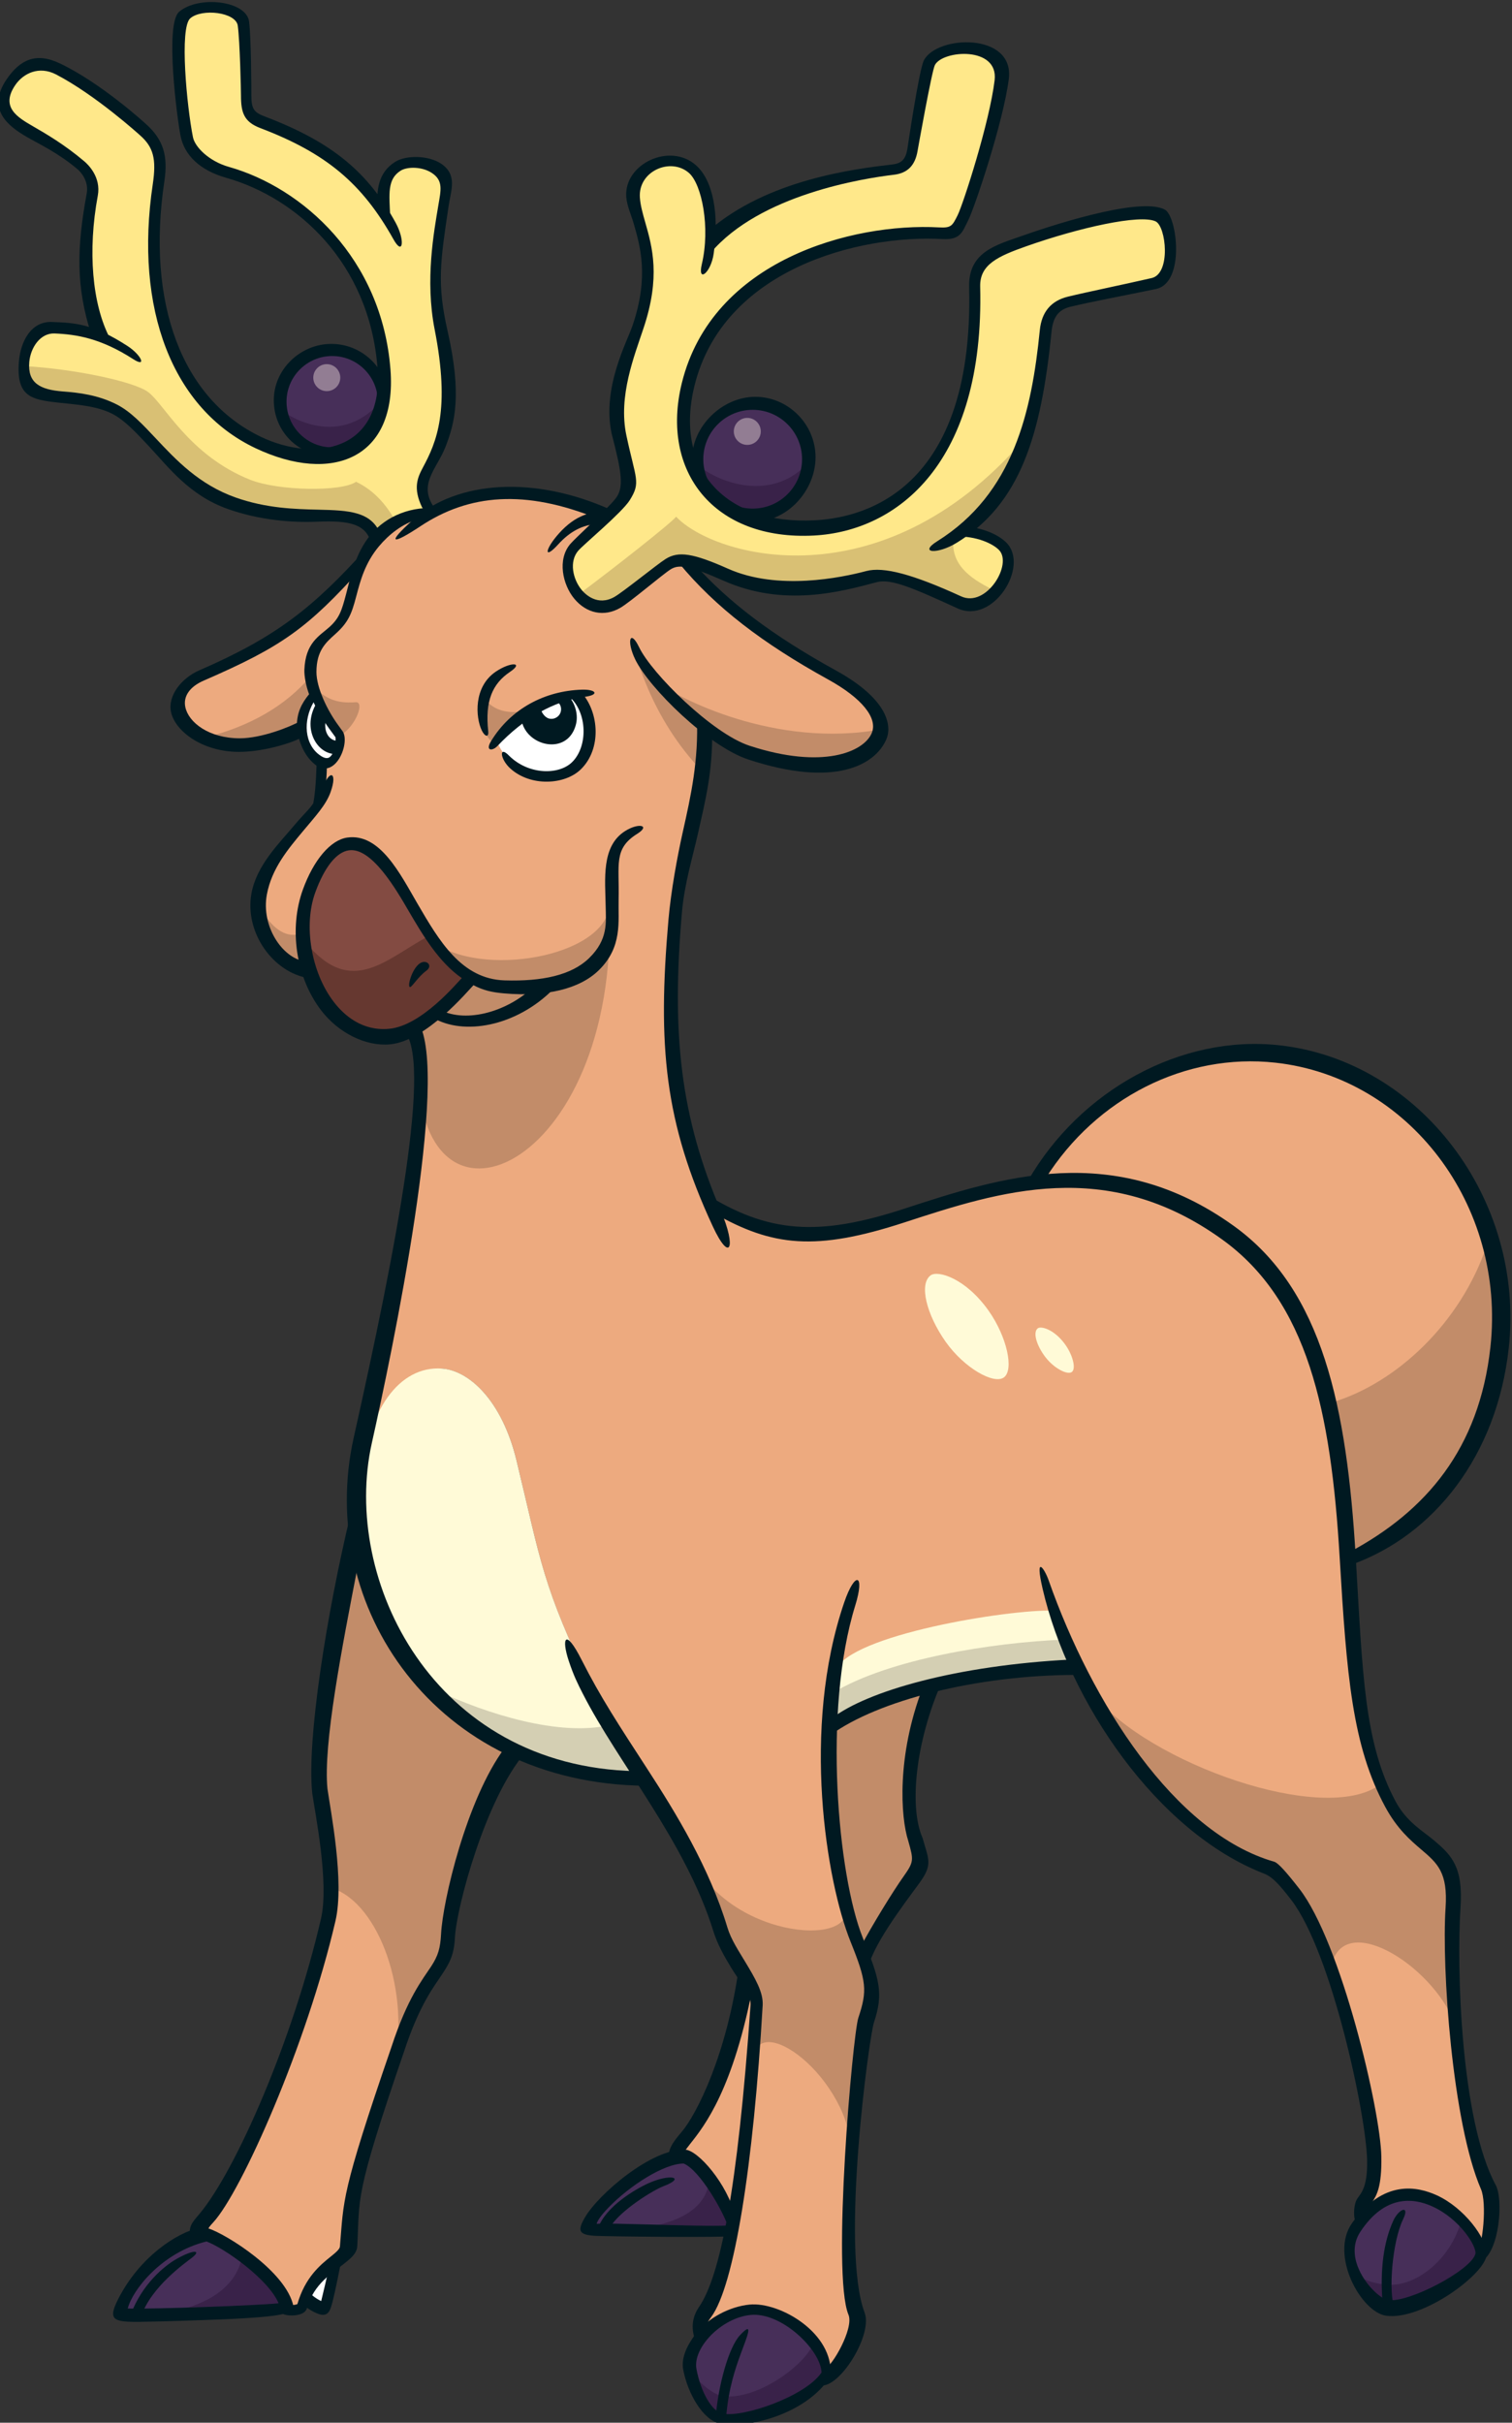 <?xml version="1.0" encoding="UTF-8"?>
<!-- Created with Inkscape (http://www.inkscape.org/) -->
<svg version="1.1" viewBox="0 0 78.698 126.06" xmlns="http://www.w3.org/2000/svg">
 <rect x="0" y="0" width="78.698" height="126.06" fill="#333333" stroke="none"/>
 <defs>
  <clipPath id="clipPath32666">
   <path d="m0 792h612v-792h-612z"/>
  </clipPath>
 </defs>
 <g transform="translate(-8.762 -13.334)">
  <g transform="matrix(1.956 0 0 -1.956 -892.73 1088.5)">
   <g clip-path="url(#clipPath32666)">
    <g transform="translate(470.52 509.31)">
     <path d="m0 0c-0.468-2.486-1.195-5.816-1.053-7.235 0.136-1.354 0.461-2.411 0.217-3.467-0.438-1.899-2.263-7.058-3.485-8.28 0.496-0.164 2.14-1.291 2.297-2.033-5e-3 -6e-3 0.4-0.089 0.428 0.014 0.029 0.106 0.677 1.084 0.91 1.274 0.14 0.114 0.238 0.207 0.239 0.327 0.016 1.661 0.791 3.515 1.366 5.273 0.768 2.348 1.279 2.135 1.324 3.031 0.042 0.837 0.704 3.697 1.751 4.983-2.484 1.234-3.809 3.744-3.994 6.113" fill="#edaa7f"/>
    </g>
    <g transform="translate(480.82 497.03)">
     <path d="m0 0c-0.764-4.16-2.034-4.299-1.884-4.787 0.061 9e-3 0.12 0.014 0.176 0.012 0.519-0.193 1.263-1.553 1.29-1.849 0.228 1.352 0.493 3.371 0.641 5.926 0.012 0.209-0.084 0.443-0.223 0.698" fill="#edaa7f"/>
    </g>
    <g transform="translate(469.37 531)">
     <path d="m0 0c-0.043 0.09-0.083 0.183-0.115 0.279-0.228-0.241-0.342-0.586-0.34-0.921 2e-3 -0.365 0.142-0.716 0.42-0.899 0.04-0.026 0.077-0.044 0.113-0.058 0.225-0.085 0.374 0.062 0.446 0.281-0.581-0.035-0.875 0.788-0.524 1.318" fill="#fff"/>
    </g>
    <g transform="translate(469.02 488.6)">
     <path d="m0 0c0.191-0.211 0.505-0.341 0.512-0.303 6e-3 0.039 0.236 0.95 0.298 1.288-0.234-0.191-0.585-0.443-0.81-0.985" fill="#472f59"/>
    </g>
    <g transform="translate(471.27 526.48)">
     <path d="m0 0c-0.92 1.236-1.667 0.77-2.127-0.492-0.222-0.608-0.203-1.371 0.012-2.056 0.318-1.013 1.065-1.852 2.095-1.757 0.233 0.022 0.453 0.1 0.666 0.219 0.163 0.09 0.323 0.204 0.481 0.334 0.324 0.266 0.647 0.6 0.994 0.948-0.973 0.562-1.457 1.912-2.121 2.804" fill="#834b42"/>
    </g>
    <g transform="translate(494.84 521.57)">
     <path d="m0 0c-2.583 0.284-4.999-1.063-6.334-3.255 2.21 0.159 3.883-0.446 6.13-2.47 1.203-1.084 1.934-4.036 2.114-7.78 2.223 1.057 3.911 3.705 4.134 5.728 0.427 3.874-2.406 7.376-6.044 7.777" fill="#edaa7f"/>
    </g>
    <g transform="translate(466.26 531.69)">
     <path d="m0 0c-1.178-0.512-0.447-1.802 1.017-1.8 0.581 1e-3 1.328 0.286 1.647 0.459-2e-3 0.335 0.112 0.68 0.339 0.921-0.058 0.17-0.096 0.347-0.096 0.524 0 0.933 0.645 1.046 0.875 1.482 0.184 0.35 0.216 0.929 0.528 1.515-1.375-1.509-2.312-2.233-4.31-3.101" fill="#edaa7f"/>
    </g>
    <g transform="translate(472.17 536.98)">
     <path d="m0 0c0.441 0.939 0.88 1.593 0.417 3.957-0.285 1.451 0.01 2.718 0.152 3.557 0.138 0.809-0.881 0.997-1.266 0.755-0.43-0.27-0.362-0.837-0.344-1.307-0.812 1.212-1.793 1.889-3.264 2.449-0.37 0.141-0.427 0.327-0.427 0.74 0 0.149-0.028 1.43-0.085 1.87-0.057 0.438-1.053 0.669-1.494 0.285-0.417-0.363-0.058-2.866 0.027-3.293 0.068-0.336 0.503-0.74 1.053-0.895 2.078-0.587 3.967-2.517 4.178-5.272 0.026-0.34 0.011-0.642-0.04-0.907-0.021-0.379-0.197-0.717-0.468-0.95-0.602-0.61-1.666-0.618-2.865-0.05-1.933 0.917-3.196 3.215-2.654 6.832 0.1 0.67 0.038 1.053-0.388 1.426-0.22 0.193-1.053 1.011-2.262 1.636-0.967 0.501-1.854-0.746-1.2-1.33 0.24-0.213 0.979-0.515 1.801-1.209 0.155-0.132 0.38-0.415 0.313-0.783-0.236-1.278-0.206-2.768 0.297-3.804-0.474 0.185-0.894 0.242-1.302 0.259-0.886 0.037-1.221-1.637-0.159-1.778 0.559-0.075 1.138-0.067 1.743-0.372 0.876-0.442 1.53-1.897 3.176-2.481 2.155-0.765 3.403 0.076 3.826-1 0.367 0.406 0.889 0.743 1.431 0.725-0.229 0.287-0.3 0.718-0.196 0.94" fill="#ffe88a"/>
    </g>
    <g transform="translate(485.78 504.91)">
     <path d="m0 0c-0.986-0.325-2.074-0.681-2.846-1.199-0.139-3.408 0.474-4.951 0.881-6.074 0.299 0.595 0.929 1.621 1.216 2.025 0.363 0.513 0.296 0.563 0.106 1.26-0.248 0.915 0.043 3.155 0.643 3.988" fill="#c28c69"/>
    </g>
    <g transform="translate(500.26 489.64)">
     <path d="m0 0c0.348 0.323 0.313 1.505 0.163 1.851-0.726 1.672-1.046 5.742-0.933 7.421 0.115 1.68-0.853 1.338-1.622 2.762-0.865 1.602-1.013 3.497-1.195 6.574-0.061 1.034-0.152 2.009-0.296 2.916-0.393 2.466-1.186 4.424-2.892 5.652-2.038 1.466-3.988 1.571-5.797 1.238-1.596-0.293-3.083-0.812-4.421-1.151-1.335-0.339-2.768 0.273-3.512 0.737-1.032 2.655-1.177 5.02-0.937 7.78 0.157 1.807 0.782 3.093 0.747 5.021 0.423-0.336 0.854-0.612 1.217-0.73 2.753-0.9 4.957 0.493 2.207 2.012-1.664 0.919-2.404 1.553-3.408 2.523-0.591 0.656-1.551 1.296-1.566 1.305-0.461 0.267-1.214 0.519-1.37 0.449-0.843 0.663-3.131 0.691-4.283 0.042-0.902 0.03-1.561-0.801-1.799-1.247-0.312-0.586-0.344-1.165-0.528-1.514-0.23-0.436-0.875-0.549-0.875-1.482 0-0.55 0.36-1.004 0.782-1.689 4e-3 -0.047-0.017-0.343-0.046-0.432-0.073-0.219-0.221-0.366-0.447-0.281-7e-3 -0.2-0.03-0.696-0.073-1.038-0.459-0.734-1.324-1.384-1.523-2.447-0.246-1.321 0.547-1.832 1.298-1.98-0.215 0.684-0.234 1.447-0.012 2.056 0.46 1.261 1.206 1.728 2.127 0.491 0.663-0.891 1.148-2.242 2.121-2.804-0.347-0.348-1.312-1.192-1.475-1.282 0.766-1.295-0.871-8.26-1.5-11.071-0.141-0.634-0.183-1.316-0.129-2.011 0.062 0.329 0.119 0.642 0.17 0.936 0.13 1.766 1.334 3.082 2.195 3.021 0.699-0.049 1.589-0.821 1.983-2.449 0.655-2.71 0.676-3.312 2.018-6.081 0.509-1.049 0.949-1.69 1.381-2.317 0.647-0.942 1.273-1.852 2.08-4.069 0.172-0.474 0.49-0.921 0.706-1.318 0.139-0.255 0.236-0.489 0.223-0.698-0.159-2.758-0.735-6.463-0.767-6.632-0.363-1.894-0.874-1.497-0.653-2.138 0.292 0.342 0.735 0.622 1.224 0.67 0.969 0.094 2.066-1.059 2.041-1.707 0.375 0.201 0.86 1.266 0.706 1.631-0.448 1.06 0.133 7.399 0.267 7.8 0.213 0.638 0.228 0.937-0.042 1.681-0.047 0.131-0.102 0.273-0.168 0.436-0.449 1.112-0.797 3.357-0.702 5.668 1.637 1.198 4.697 1.516 6.627 1.637 0.612-1.532 1.86-3.117 3.162-4.391 0.358-0.351 1.195-0.597 1.87-0.976 0.324-0.182 0.392-0.219 0.738-0.668 1.117-1.452 2.135-5.893 2.156-7.045 0.026-1.369-0.421-0.966-0.29-1.605 1.376 1.544 3.216-0.484 3.065-1.021-3e-3 -0.012-8e-3 -0.024-0.013-0.036" fill="#edaa7f"/>
    </g>
    <g transform="translate(475.65 531.05)">
     <path d="m0 0c-0.126-0.05-0.256-0.108-0.387-0.173-0.139-0.069-0.278-0.146-0.413-0.231-0.292-0.184-0.562-0.404-0.757-0.656 0.348-0.884 1.407-1.38 2.109-0.692 0.527 0.516 0.379 1.51-0.052 1.919-0.147-0.038-0.318-0.095-0.5-0.167" fill="#fff"/>
    </g>
    <g transform="translate(491.71 543.91)">
     <path d="m0 0c-0.504 0.275-2.336-0.224-3.546-0.651-0.765-0.27-1.344-0.521-1.327-1.209 0.123-4.981-2.439-6.382-4.292-6.48-2.765-0.145-3.887 1.8-3.374 3.885 0.741 3.003 4.18 4.174 6.701 4.035 0.409-0.022 0.477 0.1 0.627 0.399 0.149 0.298 0.844 2.479 0.998 3.636 0.151 1.125-1.602 0.965-1.85 0.483-0.153-0.297-0.415-1.974-0.472-2.315-0.054-0.321-0.196-0.49-0.512-0.527-1.655-0.194-3.754-0.789-4.884-2.038 0.077 0.882-0.142 1.764-0.465 2.048-0.588 0.519-1.594 0.029-1.537-0.768 0.058-0.807 0.726-1.58 0.1-3.43-0.333-0.983-0.669-1.921-0.456-2.918 0.218-1.016 0.389-1.244 0.114-1.608-0.2-0.264-1.196-1.139-1.366-1.337-0.534-0.623 0.242-1.95 1.138-1.438 0.363 0.208 1.254 0.94 1.367 1.011 0.27 0.171 0.587 0.151 1.536-0.271 1.418-0.63 3.22-0.212 3.764-0.067 0.378 0.101 1.063-0.037 2.431-0.666 0.868-0.398 1.633 0.99 1.163 1.459-0.196 0.197-0.615 0.378-1.133 0.396 1.662 1.345 2.07 3.391 2.266 5.344 0.04 0.4 0.231 0.669 0.64 0.768 0.527 0.128 1.417 0.325 2.226 0.494 0.749 0.156 0.455 1.594 0.143 1.765" fill="#ffe88a"/>
    </g>
    <g transform="translate(476.65 504.74)">
     <path d="m0 0c-1.342 2.769-1.363 3.371-2.019 6.081-0.393 1.627-1.283 2.4-1.982 2.449-1.141 0.081-2.009-1.113-2.149-3.021-0.051-0.294-0.108-0.607-0.17-0.936 0.185-2.369 1.695-4.879 4.179-6.113 0.959-0.476 2.088-0.764 3.393-0.777 0.043-1e-3 0.085 0 0.128 0-0.431 0.627-0.871 1.268-1.38 2.317" fill="#fffad7"/>
    </g>
    <g transform="translate(469.73 540.35)">
     <path d="m0 0c-0.747 0-1.354-0.607-1.354-1.354 0-0.746 0.607-1.353 1.354-1.353 0.337 0 0.646 0.125 0.882 0.33 0.228 0.23 0.39 0.546 0.468 0.95 1e-3 0.025 4e-3 0.049 4e-3 0.073 0 0.747-0.608 1.354-1.354 1.354" fill="#472f59"/>
    </g>
    <g transform="translate(480.91 538.92)">
     <path d="m0 0c-0.801 0-1.453-0.652-1.453-1.453s0.652-1.453 1.453-1.453 1.453 0.652 1.453 1.453-0.652 1.453-1.453 1.453" fill="#472f59"/>
    </g>
    <g transform="translate(497.21 490.7)">
     <path d="m0 0c-0.083-0.093-0.165-0.197-0.243-0.316-0.577-0.876 0.429-1.971 0.832-2.029 0.567-0.081 2.249 0.752 2.463 1.288 5e-3 0.012 0.01 0.024 0.013 0.036 0.151 0.537-1.689 2.565-3.065 1.021" fill="#472f59"/>
    </g>
    <g transform="translate(479.11 492.26)">
     <path d="m0 0c-0.056 2e-3 -0.115-3e-3 -0.176-0.012-1.074-0.158-2.936-1.932-2.119-1.866 0.369 0.029 3.347-0.195 3.586 0.029-0.035 0.366-0.772 1.656-1.291 1.849" fill="#472f59"/>
    </g>
    <g transform="translate(482.89 486.53)">
     <path d="m0 0c0.025 0.647-1.072 1.801-2.041 1.707-0.489-0.048-0.932-0.328-1.224-0.67-0.254-0.3-0.393-0.647-0.339-0.933 0.114-0.61 0.419-1.22 0.801-1.296 0.614-0.123 2.365 0.477 2.803 1.182v0.01" fill="#472f59"/>
    </g>
    <g transform="translate(466.39 490.19)">
     <path d="m0 0c-0.462-0.106-2.266-0.811-2.266-2.054 2e-3 -0.053 4.364 0.15 4.369 0.156-0.157 0.742-1.607 1.735-2.103 1.898" fill="#472f59"/>
    </g>
    <g transform="translate(485.65 515.75)">
     <path d="m0 0c-0.314-0.229-0.115-1.039 0.402-1.771 0.493-0.696 1.28-1.139 1.546-0.945 0.276 0.2 0.082 1.084-0.405 1.774-0.608 0.861-1.347 1.085-1.543 0.942" fill="#fffad7"/>
    </g>
    <g transform="translate(488.5 514.34)">
     <path d="m0 0c-0.136-0.105-0.034-0.457 0.207-0.77 0.23-0.297 0.586-0.479 0.701-0.39 0.119 0.092 0.019 0.477-0.208 0.771-0.283 0.368-0.615 0.455-0.7 0.389" fill="#fffad7"/>
    </g>
    <g transform="translate(489.59 505.27)">
     <path d="m0 0c-1.691-0.076-4.736-0.201-6.668-1.545 0.038 0.607 0.091 1.224 0.207 1.524 0.359 0.932 4.585 1.619 5.78 1.582 0.181-0.42 0.523-1.093 0.681-1.561" fill="#fffad7"/>
    </g>
    <g transform="translate(474.51 503.2)">
     <path d="m0 0c-2.484 1.234-3.81 3.744-3.994 6.113-0.468-2.487-1.195-5.816-1.053-7.235 0.078-0.78 0.199-1.991 0.258-2.63 1.26-0.403 2.115-2.82 1.627-4.799-5e-3 -0.016 0.593 1.725 0.596 1.708 0.597 0.922 0.782 1.206 0.815 1.86 0.042 0.837 0.704 3.697 1.751 4.983" fill="#c28c69"/>
    </g>
    <g transform="translate(472.32 524.79)">
     <path d="m0 0c-1.153-0.606-2.075-1.681-3.308-0.175 0.027-0.231 0.074-0.462 0.143-0.685 0.318-1.013 1.065-1.852 2.096-1.757 0.895 0.083 1.339 0.698 2.141 1.501-0.435 0.251-0.773 0.661-1.072 1.116" fill="#663830"/>
    </g>
    <g transform="translate(500.88 513.79)">
     <path d="m0 0c0.105 0.952-0.195 1.904-0.427 2.768-0.696-2.08-2.415-3.678-4.113-4.185 0.244-1.22 0.364-2.846 0.434-4.284 2.602 1.302 3.883 3.678 4.106 5.701" fill="#c28c69"/>
    </g>
    <g transform="translate(466.4 530.07)">
     <path d="m0 0c0.245-0.11 0.541-0.179 0.876-0.178 0.582 1e-3 1.329 0.286 1.647 0.459-2e-3 0.335 0.112 0.68 0.34 0.921-0.049 0.144-0.083 0.292-0.092 0.441-0.687-0.836-1.68-1.363-2.771-1.643" fill="#c28c69"/>
    </g>
    <g transform="translate(474.51 503.2)">
     <path d="m0 0c0.959-0.476 2.088-0.764 3.393-0.777 0.044-1e-3 0.086 0 0.128 0-0.251 0.366-0.667 0.907-0.937 1.361-1.323-0.305-3.258 0.295-4.595 0.928 0.555-0.602 1.224-1.121 2.011-1.512" fill="#d4cfb3"/>
    </g>
    <g transform="translate(489.21 506.06)">
     <path d="m0 0c-1.923-0.076-4.66-0.514-6.153-1.41-0.108-0.562-0.098-0.339-0.136-0.948 1.876 1.196 4.115 1.447 6.642 1.626-0.073 0.229-0.295 0.591-0.353 0.732" fill="#d4cfb3"/>
    </g>
    <g transform="translate(472.39 524.63)">
     <path d="m 0,0 c 1.301,-0.983 4.564,-0.411 4.711,0.937 0.261,-7.069 -5.207,-9.352 -5.086,-4.096 0.014,0.148 0.027,0.348 -0.12,0.937 0.348,0.08 1.052,0.83 1.486,1.191 C 0.428,-0.683 0,0 0,0" fill="#c28c69"/>
    </g>
    <g transform="translate(467.86 525.44)">
     <path d="m0 0c-0.175-0.895 0.92-1.528 1.178-1.592-0.067 0.615-0.188 0.722-0.134 1.004-0.361-0.148-0.736 0.08-1.044 0.588" fill="#c28c69"/>
    </g>
    <g transform="translate(478.31 531.58)">
     <path d="m0 0c2.659-2.843 5.001-2.745 6.039-1.301-2.806-0.529-5.47 0.833-6.039 1.301" fill="#c28c69"/>
    </g>
    <g transform="translate(486.25 535.28)">
     <path d="m0 0c-0.078 0.011 0.259 0.256 0.176 0.258 0.818 0.662 1.331 1.494 1.666 2.4-3.782-4.325-8.196-3.083-9.215-2.007-0.124-0.165-1.688-1.394-2.598-2.07 0.247-0.276 0.621-0.412 1.02-0.185 0.363 0.208 1.254 0.94 1.367 1.011 0.27 0.171 0.587 0.152 1.536-0.27 1.418-0.631 3.22-0.212 3.763-0.067 0.378 0.1 1.063-0.038 2.432-0.666 0.309-0.142 0.814 0.053 1.046 0.241-0.705 0.325-1.224 0.689-1.193 1.355" fill="#d9c074"/>
    </g>
    <g transform="translate(470.36 536.86)">
     <path d="m0 0c-0.379-0.271-2.071-0.245-2.819 0.054-1.627 0.651-2.277 2.006-2.711 2.331-0.388 0.291-2.032 0.625-3.306 0.692 0.01-0.367 0.208-0.706 0.661-0.767 0.559-0.074 1.138-0.066 1.743-0.372 0.876-0.442 1.531-1.896 3.176-2.48 2.155-0.765 3.403 0.075 3.826-1 0.148 0.163 0.323 0.314 0.512 0.437-0.218 0.407-0.551 0.855-1.082 1.105" fill="#d9c074"/>
    </g>
    <g transform="translate(481.13 538.2)">
     <path d="m0 0c0-0.198-0.161-0.359-0.359-0.359s-0.359 0.161-0.359 0.359 0.161 0.359 0.359 0.359 0.359-0.161 0.359-0.359" fill="#927d93"/>
    </g>
    <g transform="translate(469.94 539.63)">
     <path d="m0 0c0-0.198-0.161-0.359-0.359-0.359s-0.359 0.161-0.359 0.359 0.161 0.359 0.359 0.359 0.359-0.161 0.359-0.359" fill="#927d93"/>
    </g>
    <g transform="translate(479.48 537.28)">
     <path d="m0 0c0.719-0.559 2.046-0.879 2.907 0.085 0 0-0.05-1.162-1.335-1.409-0.501-0.096-1.403 0.491-1.572 1.324" fill="#392249"/>
    </g>
    <g transform="translate(468.39 538.75)">
     <path d="m0 0s1.436-1.111 2.629 0.244c0 0-0.19-1.301-1.491-1.41 0 0-0.84 0.082-1.138 1.166" fill="#392249"/>
    </g>
    <g transform="translate(489.97 504.61)">
     <path d="m0 0c1.464-1.843 6.181-3.511 7.645-2.399 0 0 0.515-1.301 1.761-2.006 0.436-0.246 0.183-2.135 0.272-4.5-0.489 1.572-2.928 3.172-3.321 1.74 0 0-1.125 2.435-1.83 2.597-0.705 0.163-1.18 0.546-2.066 1.301-0.827 0.705-2.461 3.267-2.461 3.267" fill="#c28c69"/>
    </g>
    <g transform="translate(479.21 500.48)">
     <path d="m0 0c0.813-2.331 4.534-2.696 4.174-1.464 0.38-1.301 1.148-2.436 0.407-3.225l-0.232-3.71c0.145 2.176-2.469 4.145-2.615 2.869 0 0 0.367 1.45-0.203 2.182-0.569 0.732-1.531 3.348-1.531 3.348" fill="#c28c69"/>
    </g>
    <g transform="translate(467.32 489.69)">
     <path d="m0 0s0-1.47-2.757-1.617c0 0 3.749 0.074 3.896 0.221 0.147 0.146-0.735 1.323-1.139 1.396" fill="#392249"/>
    </g>
    <g transform="translate(469.01 488.59)">
     <path d="m0 0s0.221 0.551 0.772 0.882c0 0-0.147-1.102-0.294-1.176s-0.478 0.294-0.478 0.294" fill="#fff"/>
    </g>
    <g transform="translate(479.74 491.82)">
     <path d="m0 0s0.257-1.213-1.985-1.434l2.61-0.036 0.09 0.345z" fill="#392249"/>
    </g>
    <g transform="translate(479.23 486.6)">
     <path d="m0 0s0.519-0.609 0.882-0.662c0.937-0.133 2.301 0.897 2.436 1.466l0.394-0.914c-0.22-0.404-1.598-1.264-2.719-1.14-0.597 0.067-0.993 0.854-0.993 1.25" fill="#392249"/>
    </g>
    <g transform="translate(499.77 490.61)">
     <path d="m0 0c-0.265-1.004-1.159-1.732-1.898-1.711-0.457 0.013-0.806 0.161-0.932 0.351 0 0 0.368-1.029 0.919-0.993 0.551 0.038 2.499 0.957 2.462 1.544-0.013 0.22-0.44 0.741-0.551 0.809" fill="#392249"/>
    </g>
    <g transform="translate(477.76 532.43)">
     <path d="m0 0s0.4-1.835 1.835-3.293l0.07 1.199s-1.293 1.177-1.905 2.094" fill="#c28c69"/>
    </g>
    <g transform="translate(473.75 531.14)">
     <path d="m0 0s0.325-0.65 1.362-0.305l-1.057-0.935s-0.488 0.163-0.305 1.24" fill="#c28c69"/>
    </g>
    <g transform="translate(469.21 531.43)">
     <path d="m0 0c0.281-0.28 0.552-0.482 1.139-0.434 0.243 0.02 0.021-0.61-0.392-0.878 0 0-0.604 0.844-0.747 1.312" fill="#c28c69"/>
    </g>
    <g transform="translate(469.37 531)">
     <path d="m0 0c-0.351-0.53-0.057-1.353 0.524-1.318 0.029 0.089 0.025 0.358 0.029 0.46-0.159 0.212-0.487 0.721-0.553 0.858" fill="#001921"/>
    </g>
    <g transform="translate(469.94 530.11)">
     <path d="m0 0c-0.044 0.071-0.197 0.257-0.356 0.505-0.123-0.313 0.011-0.69 0.359-0.646 2e-3 0.047 1e-3 0.095-3e-3 0.141" fill="#fff"/>
    </g>
    <g transform="translate(475.64 530.01)">
     <path d="m0 0c0.581 0.131 0.582 0.868 0.272 1.138-0.084-0.028-0.926-0.414-1.061-0.499-0.01-0.38 0.373-0.733 0.789-0.639" fill="#001921"/>
    </g>
    <g transform="translate(475.65 531.05)">
     <path d="m0 0c0.123-0.047 0.193-0.18 0.157-0.309-0.038-0.136-0.18-0.216-0.317-0.178-0.115 0.031-0.219 0.185-0.227 0.314z" fill="#fff"/>
    </g>
    <g transform="translate(461.39 540.07)">
     <path d="m0 0c-0.083-0.949 0.34-1.023 1.015-1.101 0.474-0.054 1.027-0.079 1.462-0.298 0.322-0.163 0.62-0.481 0.965-0.849 0.533-0.567 1.083-1.32 2.113-1.685 0.862-0.306 1.735-0.366 2.372-0.339 0.858 0.037 1.328-0.054 1.45-0.597 0.017-0.074 0.289 0.131 0.265 0.203-0.224 0.679-0.871 0.694-1.689 0.714-0.611 0.015-1.371 0.034-2.192 0.325-0.967 0.343-1.578 0.994-2.117 1.568-0.363 0.387-0.677 0.721-1.043 0.906-0.497 0.252-1 0.313-1.429 0.345-0.615 0.047-0.945 0.226-0.897 0.784 0.034 0.386 0.295 0.775 0.674 0.759 0.573-0.024 1.223-0.123 2.091-0.683 0.371-0.239 0.216 0.113-0.155 0.352-0.923 0.596-1.393 0.612-2.006 0.637-0.565 0.023-0.835-0.533-0.879-1.041" fill="#001921"/>
    </g>
    <g transform="translate(465.65 549.36)">
     <path d="m0 0c-0.382-0.333-0.05-2.845 0.04-3.3 0.103-0.518 0.523-0.918 1.209-1.112 1.875-0.529 3.817-2.247 4.033-5.069 0.171-2.228-1.689-2.495-3.09-1.83-2.123 1.007-3.068 3.569-2.582 6.811 0.098 0.656-0.016 1.101-0.508 1.532 0 0-1.166 1.071-2.277 1.599-0.642 0.306-1.062 0.085-1.408-0.417-0.552-0.802 0.034-1.252 0.527-1.538 0.348-0.201 0.846-0.431 1.355-0.862 0.079-0.066 0.307-0.309 0.243-0.651-0.264-1.433-0.287-2.472 0.117-3.726 0.021-0.065 0.535-0.186 0.5-0.118-0.472 0.907-0.593 2.326-0.321 3.793 0.09 0.489-0.253 0.823-0.36 0.913-0.528 0.447-1.016 0.73-1.372 0.936-0.396 0.23-0.87 0.502-0.461 1.096 0.212 0.308 0.627 0.513 1.079 0.28 1.058-0.548 2.235-1.618 2.235-1.618 0.359-0.315 0.442-0.631 0.342-1.302-0.497-3.321 0.524-5.976 2.732-7.023 2.041-0.967 3.774-0.272 3.593 2.089-0.226 2.955-2.335 4.839-4.302 5.394-0.521 0.147-0.901 0.524-0.954 0.789-0.163 0.815-0.364 2.908-0.072 3.162 0.309 0.27 1.219 0.165 1.265-0.198 0.057-0.435 0.085-1.719 0.085-1.853 0-0.456 0.077-0.702 0.516-0.869 1.749-0.666 2.708-1.468 3.54-2.956 0.258-0.463 0.313-0.025 0.059 0.44-0.725 1.325-1.667 2.134-3.461 2.817-0.296 0.113-0.378 0.188-0.378 0.568 0 0.141-3e-3 1.51-0.061 1.966-0.072 0.56-1.356 0.698-1.863 0.257" fill="#001921"/>
    </g>
    <g transform="translate(471.4 545.37)">
     <path d="m0 0c-0.461-0.29-0.492-0.762-0.472-1.215l0.341-0.236c-0.028 0.598-0.08 0.992 0.278 1.217 0.18 0.112 0.575 0.11 0.833-0.063 0.307-0.204 0.236-0.46 0.172-0.846-0.119-0.714-0.359-1.997-0.101-3.313 0.422-2.147 0.049-3.002-0.31-3.67-0.144-0.27-0.273-0.55-0.022-1.069 0.047-0.097 0.431-0.139 0.382-0.08-0.545 0.667 1e-3 1.084 0.239 1.694 0.25 0.641 0.442 1.388 0.055 3.084-0.286 1.257-0.193 1.84 0.03 3.335 0.062 0.412 0.239 0.819-0.204 1.115-0.332 0.221-0.927 0.232-1.221 0.047" fill="#001921"/>
    </g>
    <g transform="translate(468.51 538.99)">
     <path d="m0 0c0 0.67 0.545 1.215 1.215 1.215s1.215-0.545 1.215-1.215-0.545-1.215-1.215-1.215-1.215 0.545-1.215 1.215m-0.339 0.04c0-0.823 0.642-1.479 1.464-1.479 0.823 0 1.175 0.768 1.582 1.491 0 0.823-0.692 1.486-1.515 1.486-0.822 0-1.531-0.676-1.531-1.498" fill="#001921"/>
    </g>
    <g transform="translate(479.6 537.46)">
     <path d="m0 0c0 0.725 0.59 1.314 1.314 1.314 0.725 0 1.314-0.589 1.314-1.314s-0.589-1.314-1.314-1.314c-0.724 0-1.314 0.589-1.314 1.314m-0.3 0c0-0.877 0.792-1.656 1.669-1.656s1.618 0.831 1.618 1.709c0 0.877-0.726 1.607-1.604 1.607-0.877 0-1.683-0.783-1.683-1.66" fill="#001921"/>
    </g>
    <g transform="translate(477.55 544.44)">
     <path d="m0 0c0.017-0.24 0.13-0.473 0.201-0.72 0.173-0.607 0.407-1.404-0.031-2.697-0.146-0.439-0.821-1.656-0.559-2.881 0.273-1.051 0.332-1.438 0.105-1.728-0.224-0.287-1.051-1.03-1.204-1.208-0.353-0.412-0.204-1.083 0.103-1.454 0.327-0.396 0.796-0.492 1.222-0.248 0.262 0.149 1.125 0.889 1.345 1.027 0.213 0.135 0.488 0.105 1.406-0.302 1.608-0.715 3.131-0.291 4.072-0.041 0.385 0.103 0.965-0.151 2.154-0.695 0.955-0.437 1.922 1.125 1.3 1.749-0.206 0.207-0.613 0.394-1.119 0.433-0.186 0.015-0.34-0.272-0.241-0.269 0.572 0.013 0.999-0.192 1.164-0.36 0.371-0.377-0.334-1.544-1.007-1.234-1.284 0.588-2.063 0.796-2.525 0.673-0.665-0.177-2.354-0.526-3.672 0.06-0.935 0.416-1.325 0.477-1.667 0.261-0.234-0.148-1.119-0.869-1.36-1.008-0.454-0.259-0.783 0.076-0.873 0.184-0.238 0.289-0.337 0.758-0.092 1.044 0.139 0.163 1.163 1.012 1.371 1.344 0.301 0.481 0.161 0.547-0.089 1.721-0.224 1.047 0.217 2.13 0.452 2.844 0.464 1.375 0.235 2.176 0.051 2.82-0.069 0.243-0.129 0.453-0.144 0.664-0.051 0.71 0.824 1.081 1.307 0.655 0.342-0.302 0.571-1.451 0.341-2.426-0.12-0.51 0.242-0.236 0.316 0.282 0.149 1.041-0.013 1.945-0.473 2.351-0.698 0.615-1.916 0.032-1.854-0.841" fill="#001921"/>
    </g>
    <g transform="translate(485.47 548.07)">
     <path d="m0 0c-0.131-0.254-0.439-2.356-0.439-2.356-0.046-0.272-0.152-0.384-0.393-0.412-1.026-0.121-3.325-0.403-4.889-1.758-0.066-0.058-3e-3 -0.652 0.047-0.594 1.313 1.55 4.063 1.981 4.875 2.077 0.365 0.043 0.567 0.247 0.632 0.641 0 0 0.375 2.11 0.459 2.276 0.204 0.401 1.7 0.51 1.59-0.403-0.133-1.116-0.835-3.292-0.985-3.592-0.141-0.282-0.17-0.34-0.495-0.322-2.309 0.127-6.037-0.87-6.843-4.14-0.581-2.361 0.861-4.196 3.515-4.057 2.214 0.117 4.539 1.918 4.424 6.622-0.015 0.59 0.479 0.809 1.233 1.075 1.402 0.494 3.019 0.855 3.435 0.66 0.28-0.132 0.413-1.389-0.105-1.508-0.829-0.19-1.708-0.368-2.23-0.495-0.447-0.109-0.698-0.408-0.746-0.889-0.217-2.167-0.698-4.346-2.727-5.615-0.513-0.321 2e-3 -0.359 0.517-0.042 1.68 1.036 2.242 2.823 2.521 5.612 0.037 0.367 0.167 0.584 0.5 0.665 0.511 0.125 1.461 0.303 2.279 0.473 0.785 0.164 0.564 1.933 0.238 2.111-0.688 0.375-3.283-0.515-3.773-0.688-0.71-0.251-1.459-0.428-1.436-1.372 0.139-5.671-3.099-6.151-4.11-6.204-2.387-0.126-3.743 1.369-3.199 3.578 0.766 3.107 4.384 4.026 6.601 3.904 0.483-0.027 0.525 0.184 0.691 0.515 0.159 0.318 0.923 2.576 1.072 3.74 0.159 1.246-1.91 1.175-2.259 0.498" fill="#001921"/>
    </g>
    <g transform="translate(477.15 536.04)">
     <path d="m0 0c-0.517 0.08-0.964-0.083-1.381-0.543-0.39-0.431-0.424-0.735-0.033-0.306 0.313 0.347 0.657 0.528 1.044 0.545 0.178 8e-3 0.527 0.28 0.37 0.304" fill="#001921"/>
    </g>
    <g transform="translate(483.13 531.84)">
     <path d="m0 0c-1.713 0.945-2.854 1.817-3.769 2.834-0.095-0.021-0.358 0.111-0.406 0.02 0.976-1.179 2.224-2.131 3.972-3.096 0.896-0.495 1.327-1.029 1.153-1.429-0.214-0.494-1.299-0.969-3.249-0.331-0.988 0.322-2.6 1.915-2.94 2.622-0.236 0.491-0.341 0.171-0.105-0.321 0.367-0.762 1.949-2.317 3.012-2.667 2.318-0.763 3.38-0.137 3.672 0.535 0.141 0.324 0.097 1.04-1.34 1.833" fill="#001921"/>
    </g>
    <g transform="translate(477.15 536.11)">
     <path d="m0 0c-2.016 0.913-4.096 0.8-5.284-0.271-0.696-0.626-0.568-0.675 0.208-0.161 1.291 0.856 2.782 0.988 4.723 0.2 0.041-0.017 0.476 0.176 0.353 0.232" fill="#001921"/>
    </g>
    <g transform="translate(469.31 529.4)">
     <path d="m0 0c0-6e-3 -0.011-0.707-0.085-1.068-0.016-0.075 0.3 0.113 0.311 0.21 0.045 0.387 0.051 0.853 0.051 0.858 0 0.077-0.277 0.077-0.277 0" fill="#001921"/>
    </g>
    <g transform="translate(474.08 531.81)">
     <path d="m0 0c-0.601-0.405-0.54-1.219-0.375-1.564 0.084-0.174 0.19-0.193 0.172-0.023-0.088 0.804 0.11 1.263 0.577 1.578 0.389 0.263 0.015 0.272-0.374 9e-3" fill="#001921"/>
    </g>
    <g transform="translate(469.42 529.57)">
     <path d="m0 0c-0.447 0.294-0.47 0.944-0.191 1.424 0.166-0.362 0.392-0.671 0.519-0.841 0 0 0.042-0.059 0.065-0.09 1e-3 -0.019 2e-3 -0.037 2e-3 -0.056 0-0.219-0.068-0.419-0.169-0.48-0.056-0.033-0.132-0.019-0.226 0.043m3.157 6.578c-0.722 0.083-1.404-0.188-1.829-0.698-0.413-0.494-0.54-1.147-0.651-1.569-0.119-0.452-0.18-0.647-0.451-0.89-0.265-0.236-0.634-0.415-0.661-1.133-6e-3 -0.168 0.044-0.435 0.125-0.649-0.204-0.25-0.325-0.495-0.325-0.846 0-0.166 0.097-0.717 0.483-1.024 0.543-0.433 0.95 0.591 0.73 0.89l-0.097 0.134c-0.313 0.421-0.595 1.023-0.595 1.436 0 0.561 0.243 0.779 0.501 1.009 0.346 0.31 0.434 0.532 0.557 1.002 0.109 0.416 0.233 0.888 0.606 1.334 0.26 0.311 0.625 0.601 1.023 0.713 0.097 0.026 0.749 0.272 0.584 0.291" fill="#001921"/>
    </g>
    <g transform="translate(469.94 529.77)">
     <path d="m0 0c-0.477-0.075-0.798 0.627-0.523 1.122-0.039 0.022-0.075 0.051-0.104 0.086-0.405-0.663 1e-3 -1.374 0.512-1.36 0.034 1e-3 0.166 0.16 0.115 0.152" fill="#001921"/>
    </g>
    <g transform="translate(469.45 528.64)">
     <path d="m0 0c-0.02-0.066-0.124-0.137-0.148-0.19-0.122-0.262-0.304-0.392-0.566-0.706-0.412-0.494-1.016-1.071-1.158-1.828-0.193-1.036 0.568-2.115 1.534-2.263 0.075-0.013-0.045 0.437-0.121 0.449-0.604 0.099-1.16 0.943-1.004 1.78 0.128 0.686 0.552 1.194 0.962 1.685 0.333 0.4 0.61 0.694 0.731 1.032 0.207 0.574-0.053 0.623-0.23 0.041" fill="#001921"/>
    </g>
    <g transform="translate(469.77 523.02)">
     <path d="m0 0c-0.603 0.782-0.816 2.036-0.495 2.916 0.245 0.674 0.563 1.072 0.893 1.12 0.606 0.089 1.262-1.047 1.589-1.609 0.384-0.657 0.805-1.365 1.416-1.79-0.138-0.138-1.07-1.269-1.934-1.349-0.71-0.066-1.191 0.351-1.469 0.712m7.753 4.551c-0.646-0.405-0.532-1.293-0.521-2.004 6e-3 -0.422 0.075-0.879-0.444-1.382-0.46-0.447-1.237-0.62-2.244-0.589-1.149 0.035-1.743 1.053-2.317 2.037-0.458 0.785-0.998 1.889-1.874 1.762-0.442-0.065-0.89-0.593-1.176-1.378-0.375-1.028-0.199-2.332 0.49-3.226 0.454-0.588 1.176-0.957 1.828-0.896 0.965 0.089 2.081 1.434 2.219 1.573 0.262-0.136 0.484-0.189 0.821-0.218 1.104-0.094 2 0.113 2.513 0.615 0.638 0.623 0.514 1.297 0.529 1.889 0.023 0.923-0.142 1.343 0.493 1.74 0.363 0.226 0.045 0.303-0.317 0.077" fill="#001921"/>
    </g>
    <g transform="translate(475.09 523.43)">
     <path d="m0 0c-0.754-0.714-1.885-0.984-2.549-0.586-0.066 0.039-0.208-0.198-0.142-0.237 0.808-0.485 2.218-0.25 3.222 0.767 0.053 0.054-0.486 0.099-0.531 0.056" fill="#001921"/>
    </g>
    <g transform="translate(470.65 535.1)">
     <path d="m0 0c-1.435-1.594-2.415-2.367-4.453-3.252-0.496-0.215-0.85-0.688-0.762-1.109 0.106-0.509 0.829-1.065 1.814-1.064 0.588 1e-3 1.293 0.197 1.633 0.365 0.042 0.021 0.064 0.493-2e-3 0.455-0.279-0.16-1.039-0.458-1.611-0.459-0.831-1e-3 -1.369 0.427-1.452 0.83-0.061 0.287 0.118 0.544 0.49 0.705 2.085 0.906 2.756 1.385 4.224 3.016 0.052 0.057 0.17 0.57 0.119 0.513" fill="#001921"/>
    </g>
    <g transform="translate(479.43 530.62)">
     <path d="m0 0c0.047-1.186-0.158-2.104-0.376-3.078-0.147-0.658-0.315-1.573-0.382-2.343-0.29-3.337-0.109-5.368 1.18-8.145 0.457-0.985 0.639-0.581 0.213 0.418-1.067 2.497-1.317 4.674-1.033 7.937 0.065 0.752 0.283 1.458 0.429 2.107 0.197 0.881 0.387 1.614 0.376 2.717-1e-3 0.085-0.41 0.463-0.407 0.387" fill="#001921"/>
    </g>
    <g transform="translate(470.78 511.29)">
     <path d="m0 0c0.52 2.324 2.102 9.823 1.231 11.205-0.027 0.043-0.47-0.161-0.411-0.208 0.834-0.671-0.182-5.844-1.302-10.854-1.002-4.483 2.175-9.205 7.764-9.261 0.044-1e-3 -0.188 0.263-0.259 0.389-5.391 0.116-7.836 5.09-7.023 8.729" fill="#001921"/>
    </g>
    <g transform="translate(489.4 505.53)">
     <path d="m0 0c-3.067-0.154-5.437-0.846-6.357-1.548-7e-3 -0.157-0.022-0.306-0.044-0.451 1.237 0.899 3.855 1.589 6.536 1.59 0.164 0-0.048 0.413-0.135 0.409" fill="#001921"/>
    </g>
    <g transform="translate(484.94 517.52)">
     <path d="m0 0c-2.282-0.745-3.614-0.649-5.306 0.412-0.07 0.044 4e-3 -0.387 0.247-0.526 1.559-0.888 2.706-1.021 5.081-0.245 2.519 0.821 5.374 1.754 8.441-0.454 2.279-1.64 2.9-4.569 3.131-8.463 0.187-3.148 0.335-5.008 1.212-6.633 0.317-0.587 0.673-0.891 0.96-1.136 0.428-0.365 0.71-0.606 0.646-1.55-0.107-1.577 0.177-5.72 0.943-7.486 0.159-0.367 0.049-1.529-0.115-1.678-0.057-0.052 0.061-0.28 0.127-0.242 0.488 0.278 0.583 1.657 0.38 2.03-0.933 1.72-1.045 5.793-0.937 7.383 0.073 1.083-0.24 1.39-0.696 1.779-0.283 0.242-0.731 0.488-1.024 1.03-0.849 1.572-0.885 3.414-1.069 6.523-0.236 3.973-0.876 7.097-3.244 8.8-3.182 2.29-6.196 1.298-8.777 0.456" fill="#001921"/>
    </g>
    <g transform="translate(500.41 489.64)">
     <path d="m0 0m-2.59-1.149c-0.173 0.024-0.568 0.358-0.769 0.805-0.118 0.26-0.207 0.646 0.032 1.01 0.649 0.985 1.402 0.911 1.919 0.675 0.739-0.337 1.194-1.08 1.142-1.267h-1e-3c-0.121-0.433-1.771-1.303-2.323-1.223m-0.958 2.045c-0.6-0.848 0.242-2.366 0.906-2.461 0.961-0.138 2.678 1.127 2.678 1.641 0 0.418-0.597 1.229-1.329 1.563-0.504 0.229-1.418 0.439-2.255-0.743" fill="#001921"/>
    </g>
    <g transform="translate(497.96 490.6)">
     <path d="m0 0c-0.255-0.563-0.355-1.288-0.285-2.173 8e-3 -0.099 0.345-0.2 0.315-0.129-0.159 0.379-0.064 1.732 0.232 2.343 0.188 0.388-0.114 0.287-0.262-0.041" fill="#001921"/>
    </g>
    <g transform="translate(485.43 504.76)">
     <path d="m0 0c-0.684-1.793-0.582-3.42-0.376-4.055 0.146-0.519 0.154-0.55-0.136-0.961-0.26-0.366-0.81-1.255-1.136-1.867-0.051-0.096 0.17-0.721 0.182-0.645 0.095 0.642 0.937 1.737 1.387 2.353 0.362 0.496 0.244 0.625 0.085 1.195-0.367 0.83-0.185 2.559 0.498 4.122 0.023 0.052-0.481-0.081-0.504-0.142" fill="#001921"/>
    </g>
    <g transform="translate(480.56 497.44)">
     <path d="m0 0c-0.325-2.44-1.156-4.034-1.538-4.479-0.223-0.26-0.407-0.497-0.318-0.765 0.024-0.072 0.398-3e-3 0.367 0.067-0.041 0.091-6e-3 0.147 0.188 0.393 0.375 0.473 1.143 1.445 1.673 4.25 0.015 0.082-0.362 0.61-0.372 0.534" fill="#001921"/>
    </g>
    <g transform="translate(480.45 490.23)">
     <path d="m0 0m-3.36 0.735c0.548 0.562 1.455 1.156 1.988 1.158 0.442-0.182 1.067-1.315 1.169-1.649-0.329-0.021-1.352 6e-3 -2.06 0.026-0.658 0.018-1.225 0.033-1.381 0.021-0.026-2e-3 -0.033-1e-3 -0.044 0 0.015 0.058 0.087 0.198 0.328 0.444m-0.641-0.278c-0.201-0.35-0.175-0.463 0.288-0.488 0.286-0.016 3.555-0.055 3.672 0 0.029 0.013 0.082 0.368 0.049 0.503-0.216 0.884-1.001 1.778-1.341 1.79-0.896 0.033-2.314-1.191-2.668-1.805" fill="#001921"/>
    </g>
    <g transform="translate(478.1 491.58)">
     <path d="m0 0c-0.265-0.124-1.095-0.58-1.307-1.191-0.025-0.073 0.296-9e-3 0.321 0.033 0.278 0.464 1.179 1.005 1.417 1.094 0.628 0.236 0.193 0.357-0.431 0.064" fill="#001921"/>
    </g>
    <g transform="translate(481.18 496.33)">
     <path d="m0 0c0.021 0.352-0.205 0.726-0.465 1.159-0.176 0.294-0.376 0.591-0.473 0.912-0.48 1.597-1.379 3.06-2.121 4.202-0.782 1.204-1.254 1.921-1.756 2.912-0.442 0.873-0.544 0.577-0.345-0.021 0.135-0.405 0.235-0.599 0.373-0.871 0.945-1.856 2.732-3.931 3.474-6.316 0.107-0.346 0.282-0.655 0.465-0.959 0.227-0.378 0.544-0.736 0.526-1.002-0.347-4.977-0.818-7.228-1.369-8.035-0.155-0.227-0.248-0.524-0.086-0.943 0.028-0.071 0.343 0.259 0.33 0.298-0.058 0.181-0.03 0.23 0.074 0.37 0.62 0.831 1.127 4.046 1.373 8.294" fill="#001921"/>
    </g>
    <g transform="translate(480.11 485.47)">
     <path d="m0 0c-0.278 0.056-0.576 0.566-0.692 1.187-0.105 0.557 0.658 1.362 1.441 1.438 0.828 0.082 1.87-0.937 1.887-1.532-0.431-0.635-2.082-1.204-2.636-1.093m0.722 2.901c-0.522-0.051-1.111-0.349-1.449-0.799-0.239-0.32-0.372-0.644-0.318-0.93 0.119-0.633 0.527-1.35 0.99-1.443 0.673-0.135 2.283 0.233 2.932 1.265 0.098 1.153-1.356 1.985-2.155 1.907" fill="#001921"/>
    </g>
    <g transform="translate(480.58 487.56)">
     <path d="m0 0c-0.312-0.332-0.58-1.36-0.646-2.139-3e-3 -0.047 0.271-0.085 0.274-0.051 0.06 0.78 0.261 1.344 0.385 1.681 0.178 0.484 0.362 0.907-0.013 0.509" fill="#001921"/>
    </g>
    <g transform="translate(494.93 521.87)">
     <path d="m0 0c-2.615 0.288-5.303-1.196-6.689-3.601 0.1-0.027 0.426-4e-3 0.466 0.059 1.351 2.14 3.722 3.343 6.117 3.079 3.545-0.391 6.137-3.786 5.721-7.569-0.299-2.707-1.715-4.358-3.739-5.445-0.103-0.055 0.014-0.349 0.054-0.335 2.18 0.784 3.857 2.892 4.173 5.757 0.437 3.966-2.374 7.644-6.103 8.055" fill="#001921"/>
    </g>
    <g transform="translate(470.22 509.42)">
     <path d="m0 0c-0.64-2.653-1.175-6.023-1.026-7.446 0.076-0.532 0.453-2.383 0.234-3.332-0.742-3.219-2.267-6.708-3.239-7.864-0.191-0.227-0.318-0.339-0.217-0.677 0.022-0.074 0.502-0.029 0.48 0.045-0.063 0.209-0.065 0.224 0.109 0.413 0.751 0.816 2.485 4.719 3.252 8.021 0.242 1.045-0.13 2.924-0.214 3.512-0.117 1.173 0.377 3.715 0.813 5.957 0.191 0.981-0.101 1.749-0.192 1.371" fill="#001921"/>
    </g>
    <g transform="translate(474.31 503.17)">
     <path d="m0 0c-1.005-1.35-1.645-4.062-1.688-4.945-0.02-0.371-0.077-0.574-0.264-0.859-0.233-0.353-0.63-0.841-1.054-2.136-1.358-3.948-1.266-4.064-1.373-5.314-6e-3 -0.072-0.109-0.16-0.247-0.27-0.272-0.219-0.68-0.549-0.885-1.262-0.061-0.031-0.263-0.036-0.263-0.036-0.038 0.058-0.285-0.017-0.264-0.083 0.038-0.121 0.179-0.188 0.387-0.184 0.104 2e-3 0.349 0.025 0.395 0.195 0.178 0.652 0.7 0.953 0.964 1.164 0.187 0.15 0.362 0.28 0.374 0.483 0.074 1.304-0.103 1.258 1.244 5.175 0.413 1.26 0.798 1.729 1.022 2.071 0.2 0.303 0.311 0.518 0.333 0.964 0.04 0.799 0.814 3.706 1.881 4.933 0.05 0.058-0.51 0.174-0.562 0.104" fill="#001921"/>
    </g>
    <g transform="translate(469.67 489.48)">
     <path d="m0 0c-0.057-0.267-0.23-0.984-0.238-1.017-0.101 0.05-0.249 0.142-0.341 0.262-0.046 0.06-0.205-0.297-0.178-0.324 0.135-0.135 0.387-0.275 0.515-0.298 0.217-0.041 0.258 0.163 0.312 0.366s0.201 0.917 0.236 1.135c0.012 0.076-0.291-0.056-0.306-0.124" fill="#001921"/>
    </g>
    <g transform="translate(466.38 490.05)">
     <path d="m0 0c0.473-0.175 1.651-1.005 1.919-1.645-0.648-0.063-3.356-0.158-4.014-0.139 0.12 0.488 0.903 1.492 2.095 1.784m-0.193 0.364c-0.597-0.136-1.58-0.766-2.155-1.893-0.284-0.558-0.143-0.619 0.591-0.609 0.648 9e-3 1.585 0.044 1.73 0.049 2.169 0.072 2.201 0.188 2.25 0.259 0.022 0.032 0.099 0.068 0.091 0.106-0.19 0.921-1.774 1.911-2.264 2.072-0.023 8e-3 -0.219 0.022-0.243 0.016" fill="#001921"/>
    </g>
    <g transform="translate(465.61 489.6)">
     <path d="m0 0c-0.393-0.217-0.949-0.718-1.234-1.466-0.027-0.071 0.241-0.15 0.265-0.078 0.264 0.785 1.172 1.422 1.348 1.558 0.262 0.201 0.069 0.233-0.379-0.014" fill="#001921"/>
    </g>
    <g transform="translate(476.37 531.33)">
     <path d="m0 0c-0.989-0.032-1.891-0.507-2.416-1.367-0.164-0.268 0.035-0.272 0.168-0.132 0.708 0.746 1.496 1.198 2.315 1.307 0.419 0.055 0.306 0.204-0.067 0.192" fill="#001921"/>
    </g>
    <g transform="translate(476.04 531.14)">
     <path d="m0 0c0.479-0.422 0.494-1.323 0.068-1.739-0.353-0.347-1.167-0.343-1.686 0.182-0.261 0.265-0.233-0.1 0.043-0.35 0.538-0.488 1.45-0.44 1.878-0.021 0.555 0.545 0.48 1.506 0.03 2.023-0.031 0.035-0.39-0.044-0.333-0.095" fill="#001921"/>
    </g>
    <g transform="translate(475.42 530.82)">
     <path d="m0 0-3e-3 -1e-3s1e-3 0 2e-3 1e-3z" fill="#001921"/>
    </g>
    <g transform="translate(475.96 531.21)">
     <path d="m0 0c-5e-3 4e-3 -0.118-0.148-0.118-0.143 0 0 0 1e-3 -1e-3 2e-3 0.147-0.124 0.216-0.375 0.162-0.595-0.028-0.115-0.116-0.317-0.388-0.378-0.166-0.038-0.34 8e-3 -0.476 0.124-0.099 0.084-0.209 0.301-0.2 0.438 0-0.01-0.184 0.017-0.184 0.012-0.014-0.217 0.085-0.438 0.264-0.59 0.382-0.326 1.04-0.3 1.195 0.337 0.07 0.289-0.053 0.624-0.254 0.793" fill="#001921"/>
    </g>
    <g transform="translate(471.79 523.42)">
     <path d="M 0,0 C -0.072,0.042 0.082,0.543 0.299,0.647 0.464,0.727 0.614,0.56 0.442,0.435 0.209,0.266 0.046,-0.027 0,0" fill="#001921"/>
    </g>
    <g transform="translate(488.63 507.41)">
     <path d="m0 0c0.695-3 3.046-6.47 5.887-7.573 0.226-0.089 0.401-0.277 0.73-0.704 1.074-1.397 1.995-5.727 2.018-6.932 0.013-0.73-0.176-0.879-0.264-1.015-0.105-0.159-0.113-0.561-0.01-0.679 0.05-0.058 0.351 0.256 0.346 0.292-0.026 0.163 6e-3 0.212 0.064 0.3 0.109 0.166 0.257 0.394 0.242 1.209-0.022 1.23-1.073 5.699-2.184 7.126-0.36 0.462-0.565 0.687-0.666 0.717-2.657 0.762-4.863 4.242-6.002 7.483-0.11 0.313-0.378 0.712-0.161-0.224" fill="#001921"/>
    </g>
    <g transform="translate(483.35 507.05)">
     <path d="m0 0c-1.151-3.364-0.472-7.439 0.17-9.029 0.423-1.05 0.449-1.296 0.206-2.021-0.15-0.45-0.714-6.825-0.263-7.898 0.154-0.365-0.456-1.411-0.624-1.424-0.076-6e-3 -0.139-0.464-0.062-0.46 0.515 0.027 1.331 1.373 1.116 1.938-0.651 1.716 0.123 7.344 0.246 7.712 0.264 0.793 0.153 1.147-0.294 2.257-0.666 1.652-1.067 6.05-0.201 8.844 0.263 0.851-7e-3 0.921-0.294 0.081" fill="#001921"/>
    </g>
   </g>
  </g>
 </g>
</svg>
